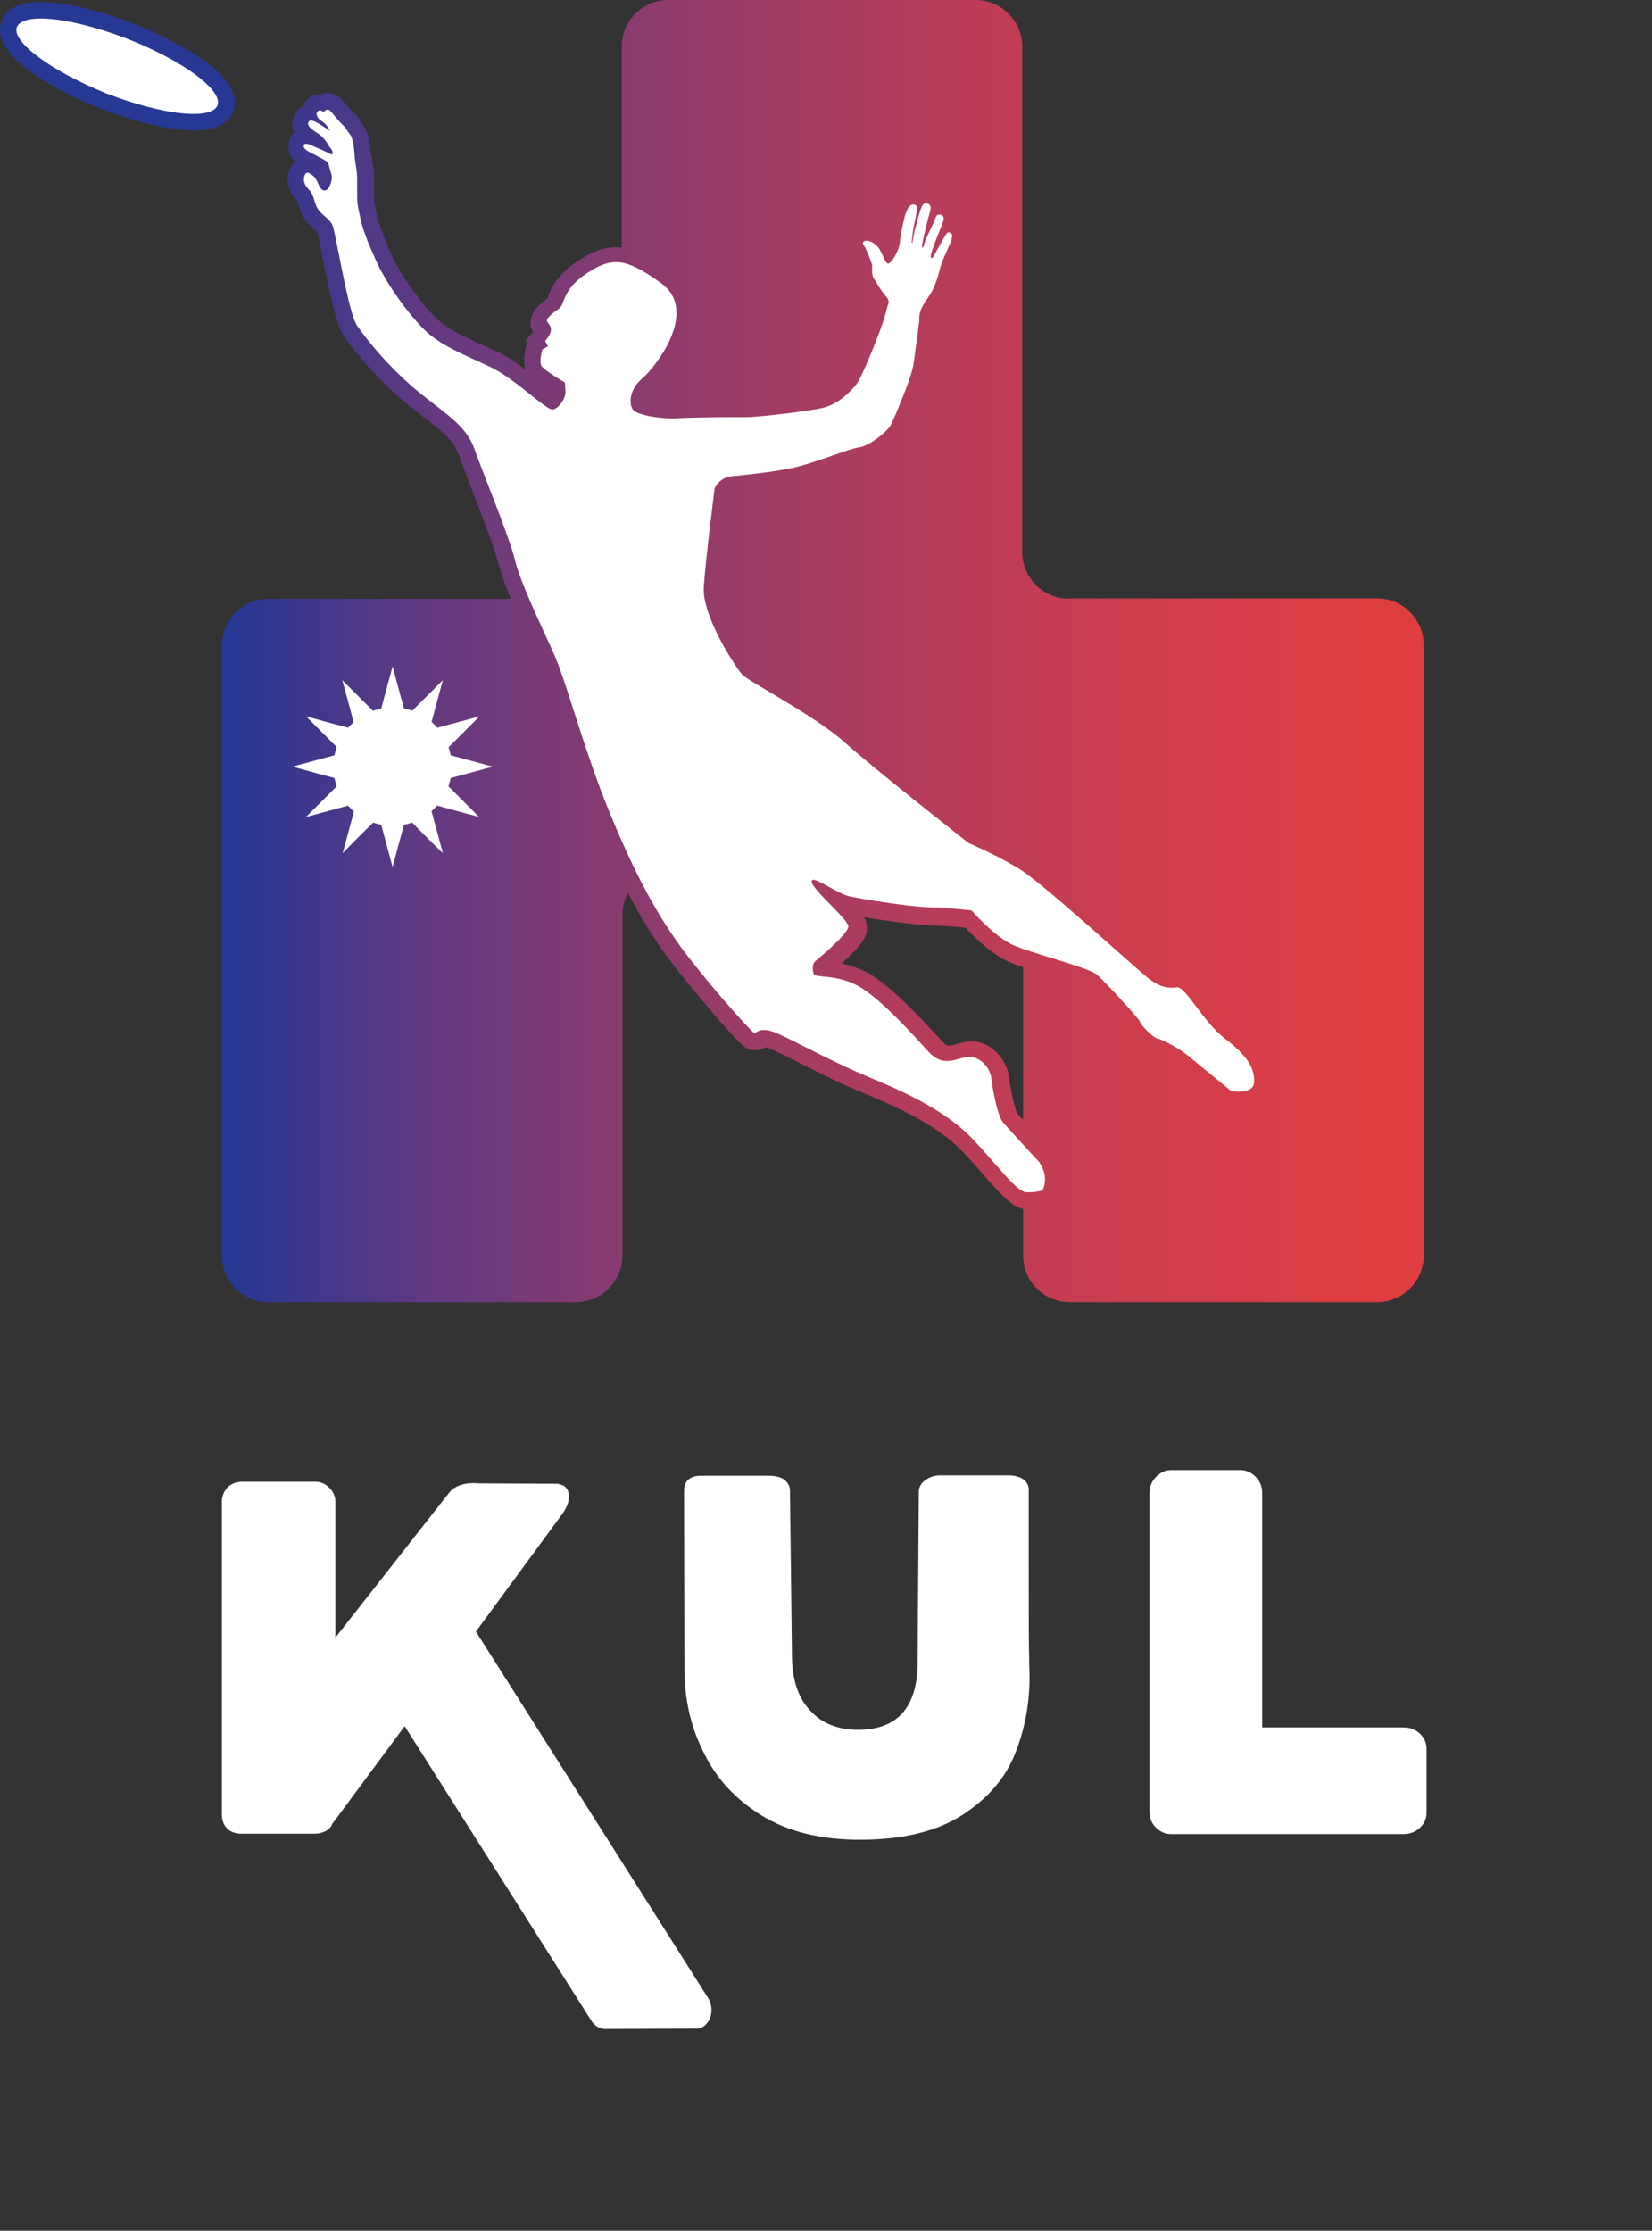 <?xml version="1.0" encoding="utf-8"?>
<!-- Generator: Adobe Illustrator 22.0.1, SVG Export Plug-In . SVG Version: 6.00 Build 0)  -->
<svg version="1.1" id="Layer_1" xmlns="http://www.w3.org/2000/svg" xmlns:xlink="http://www.w3.org/1999/xlink" x="0px"
	y="0px" viewBox="0 0 410.3 554" style="enable-background:new 0 0 410.3 504;" xml:space="preserve">
	<rect x="0" y="0" width="410.3" height="554" fill="#333333" stroke="none"/>
	<style type="text/css">
		.st0 {
			fill: url(#SVGID_1_);
		}

		.st1 {
			fill: #FFFFFF;
		}

		.st2 {
			fill: url(#SVGID_2_);
		}

		.st3 {
			fill: url(#SVGID_3_);
		}
	</style>
	<linearGradient id="SVGID_1_" gradientUnits="userSpaceOnUse" x1="59.711" y1="161.665" x2="442.766" y2="161.665">
		<stop offset="0" style="stop-color:#283895" />
		<stop offset="9.481966e-03" style="stop-color:#2E3892" />
		<stop offset="0.126" style="stop-color:#643980" />
		<stop offset="0.245" style="stop-color:#883B70" />
		<stop offset="0.366" style="stop-color:#A53C62" />
		<stop offset="0.487" style="stop-color:#BE3D56" />
		<stop offset="0.61" style="stop-color:#D13D4B" />
		<stop offset="0.735" style="stop-color:#DE3E41" />
		<stop offset="0.864" style="stop-color:#E63E3C" />
		<stop offset="1" style="stop-color:#E93E3A" />
	</linearGradient>
	<path class="st0" d="M265.5,148.7c-6.4,0-11.6-5.2-11.6-11.6V11.6c0-6.4-5.2-11.6-11.6-11.6h-76.3c-6.4,0-11.6,5.2-11.6,11.6v125.5
	c0,6.4-5.2,11.6-11.6,11.6H66.7c-6.4,0-11.6,5.2-11.6,11.6v151.5c0,6.4,5.2,11.6,11.6,11.6h76.3c6.4,0,11.6-5.2,11.6-11.6v-84.6
	c0-6.4,5.2-11.6,11.6-11.6h76.3c6.4,0,11.6,5.2,11.6,11.6v84.6c0,6.4,5.2,11.6,11.6,11.6h76.3c6.4,0,11.6-5.2,11.6-11.6V160.2
	c0-6.4-5.2-11.6-11.6-11.6H265.5z" />
	<!-- KUL Letters -->
	<g class="st1">
		<path d="M176.7,499.1c0,1.3-0.3,2.4-1,3.2c-0.6,0.9-1.5,1.4-2.5,1.5l-22.9,0.1c-1.3,0-2.3-0.6-3.2-1.7l-46.6-73.5l-18,24.3
		c-0.3,0.8-0.9,1.4-1.7,1.8c-0.8,0.4-1.7,0.6-2.6,0.6H60c-1.5,0-2.7-0.4-3.6-1.3c-0.9-0.9-1.3-2.1-1.3-3.6V373
		c0-1.4,0.5-2.6,1.4-3.6c0.9-0.9,2.1-1.4,3.6-1.4h18.2c1.4,0,2.5,0.5,3.5,1.5c1,1,1.5,2.1,1.5,3.5v33.7l28.1-35.8
		c1.5-2,4.1-2.8,7.6-2.5l19.6,0.1h-0.1c1.9,0.3,2.8,1.3,2.8,3.2c0,1.3-0.5,2.6-1.5,4.1l-21.6,29.4l57.8,91.2
		C176.4,497.2,176.7,498.1,176.7,499.1z" />
		<path d="M170,414.6l-0.1-44.3c0-2.5,1.4-3.8,4.3-3.8h16.7c1.7,0,3,0.3,3.9,1c0.9,0.7,1.4,1.6,1.4,2.8l0.5,41.5
		c0.1,5.5,1.6,9.9,4.5,13c2.9,3.2,6.9,4.8,11.9,4.8c9.8,0,14.8-5.6,14.8-16.8l0.3-42.3c0-1.1,0.5-2.1,1.6-2.9
		c1.1-0.8,2.3-1.2,3.8-1.2h16.9c1.6,0,2.9,0.4,3.8,1.1c0.9,0.7,1.3,1.7,1.2,3v18.8c0,11.7,0,19,0.1,21.9c0,2.9,0.1,4.4,0.1,4.6
		c0.1,6.9-1.1,13.4-3.5,19.5c-2.4,6.2-6.8,11.3-13.1,15.4c-6.3,4.1-14.8,6.2-25.5,6.2c-9.8,0-17.9-2-24.4-6
		c-6.5-4-11.3-9.2-14.4-15.6C171.6,429,170,422.1,170,414.6z" />
		<path d="M290.9,455.5c-1.4,0-2.7-0.5-3.8-1.6c-1.1-1.1-1.6-2.4-1.6-4v-79c0-1.6,0.5-3,1.6-4.1c1.1-1.1,2.3-1.7,3.8-1.7h17.2
		c1.4,0,2.7,0.6,3.8,1.7c1.1,1.1,1.6,2.5,1.6,4.1V429h35c1.6,0,3,0.5,4.1,1.5c1.1,1,1.7,2.3,1.7,3.8v16c0,1.4-0.6,2.7-1.7,3.7
		c-1.1,1-2.5,1.5-4.1,1.5h-54.2L290.9,455.5z" />
	</g>
	<g>
		<g>
			<path class="st1" d="M48.2,30.3c-5.6,0-14-2-22.4-5.3c-6.8-2.7-13-5.9-17.3-9.1c-5.2-3.8-7.2-7.2-6.1-10c0.9-2.2,3.5-3.4,7.8-3.4
			c5.6,0,14,2,22.4,5.3c12.9,5,25.7,13.2,23.4,19.1C55.1,29.1,52.4,30.3,48.2,30.3z" />
			<linearGradient id="SVGID_2_" gradientUnits="userSpaceOnUse" x1="59.711" y1="16.423" x2="442.766"
				y2="16.423">
				<stop offset="0" style="stop-color:#283895" />
				<stop offset="9.481966e-03" style="stop-color:#2E3892" />
				<stop offset="0.126" style="stop-color:#643980" />
				<stop offset="0.245" style="stop-color:#883B70" />
				<stop offset="0.366" style="stop-color:#A53C62" />
				<stop offset="0.487" style="stop-color:#BE3D56" />
				<stop offset="0.61" style="stop-color:#D13D4B" />
				<stop offset="0.735" style="stop-color:#DE3E41" />
				<stop offset="0.864" style="stop-color:#E63E3C" />
				<stop offset="1" style="stop-color:#E93E3A" />
			</linearGradient>
			<path class="st2" d="M10.1,4.6c5.2,0,13.1,1.8,21.7,5.1C45.5,15.1,55.5,22.5,54,26.2c-0.6,1.4-2.7,2.1-5.9,2.1
			c-5.2,0-13.1-1.8-21.7-5.1C12.8,17.7,2.8,10.4,4.2,6.7C4.8,5.3,6.9,4.6,10.1,4.6 M10.1,0.5L10.1,0.5c-5.2,0-8.4,1.6-9.7,4.7
			C-1,9,1.3,13.1,7.3,17.6c4.5,3.3,10.8,6.6,17.8,9.4c8.8,3.4,17.2,5.4,23.1,5.4c5.2,0,8.4-1.6,9.7-4.7c1.5-3.8-0.8-7.9-6.8-12.4
			C46.5,12,40.2,8.6,33.2,5.9C24.5,2.5,16,0.5,10.1,0.5L10.1,0.5z" />
		</g>
		<g>
			<!-- White Space for player -->
			<path class="st1"
				d="M255.6,298.2c-0.3,0-0.5,0-0.8,0c-2.5-0.1-4.8-2.7-9.5-8c-1.5-1.8-3.3-3.7-5.1-5.7
			c-6.3-6.7-16.3-11.4-25.2-15c-5.9-2.4-11.8-5.4-16.6-7.9c-3.4-1.7-6.3-3.2-7.4-3.5c-0.5-0.1-0.9-0.2-1.3-0.2
			c-0.5,0-0.7,0.1-0.9,0.3c-0.3,0.2-0.7,0.4-1.2,0.5l-0.1,0h-0.1c-2.6,0-18-19.6-18.2-19.8c-7.3-9.4-13.1-20-20-36.8
			c-3.5-8.5-6.4-17.7-8.8-25.1c-1.8-5.7-3.4-10.6-4.7-13.5c-0.6-1.4-1.4-3-2.2-4.8c-2.9-6.3-6.5-14.2-7.7-19.2
			c-1-3.9-4.2-12.2-6.8-18.9c-1.3-3.5-2.5-6.5-3.2-8.4c-1.5-4.3-4.4-6.5-9.6-10.5c-1-0.8-2.1-1.6-3.3-2.6C94.3,92.2,88.6,84.3,87,82
			c-1.5-2.2-3-9.4-4.9-18.5c-0.6-2.9-1.2-6.1-1.5-6.7c-0.2-0.5-0.7-1-1.4-1.5c-0.7-0.6-1.4-1.2-2-2.1c-0.6-1-0.9-1.9-1.2-2.8
			c-0.2-0.7-0.4-1.4-0.8-1.8c-0.1-0.1-0.2-0.3-0.3-0.4c-0.6-0.7-1.3-1.6-1.5-2.9c-0.1-0.7,0-2.3,0.9-3.4c0.5-0.6,1.3-0.9,2-0.9
			c0.4,0,0.8,0.1,1.1,0.2c1.5,0.7,2.3,1.5,2.9,2.7c-0.1-0.2-0.2-0.5-0.3-0.8l-0.1-0.3c-0.1-0.3-0.2-0.6-0.2-1c0-0.1,0-0.1,0-0.2
			c-0.3-0.2-1-0.5-1.3-0.7c-0.3-0.2-0.6-0.3-0.8-0.4c-0.1-0.1-0.3-0.2-0.5-0.3c-1.3-0.6-3.5-1.6-3.5-3.8c0-0.8,0.2-1.4,0.7-1.9
			c0.5-0.5,1.2-0.8,1.9-0.8c0,0,0.1,0,0.1,0c-0.9-0.7-1.6-1.7-1.7-2.9c0-0.6,0.1-1.6,1.3-2.4c0.3-0.2,0.5-0.3,0.9-0.4
			c0.1-0.4,0.2-0.8,0.5-1.2c0.5-0.8,1.4-1.3,2.3-1.3c0.2,0,0.3,0,0.5,0c0.4-0.2,0.9-0.4,1.3-0.4c0.7,0,1.4,0.3,2,0.9
			c0.4,0.5,0.8,0.9,1.2,1.4c0.7,0.8,1.4,1.6,2.1,2.3c0.7,0.6,1,1.2,1.2,1.6l0.2,0.3c0.1,0.1,0.2,0.2,0.3,0.3c0.3,0.4,0.7,0.9,1,1.7
			c0.4,1.4,0.6,2.9,0.7,4.3l0.1,0.9c0.1,0.6,0.2,1.2,0.3,1.7c0.2,1.1,0.4,2.3,0.4,3.6c0,1.7,0,3.3,0,5c0,0.9,0.2,2,0.5,3
			c0.1,0.5,0.2,1,0.3,1.4c0.3,1.4,0.7,2.5,1.2,3.8c0.2,0.5,0.4,1,0.6,1.6c0.5,1.1,1.1,2.5,1.5,3.6c2.4,5.9,7.8,13.3,11.6,17.2
			c3.3,3.3,7.9,5.4,12.8,7.6c1.1,0.5,2.2,1,3.3,1.5c3.5,1.7,7.4,4.7,10.4,7.2c1.5,1.2,3.3,2.7,4.2,3.1c0.5-0.4,1.1-1.4,1.2-1.9
			c0-0.3,0-0.9,0-1.4c-2.3-1.4-4.8-3.1-5.5-4.2c-1.1-1.8-0.4-4.7,0-5.8l0.3-0.8l0.3-0.2l-0.4-0.7l0.9-1.1c0.4-0.5,0.9-1.3,1-1.5
			c0,0-0.2-0.3-0.3-0.4l-0.3-0.4c-1.6-2.5,1.7-4.8,3.5-6.1c0,0,0.1-0.5,0.3-0.8c0.7-1.8,1.9-4.9,6.6-7.9c2.9-1.9,5.5-3.2,8.4-3.2
			c3.4,0,7,1.7,12.5,5.7c2.9,2.1,4.4,5,4.6,8.5c0.3,7.7-6.6,16-9.2,18.2c-2.4,2-2.4,4.1-2.1,5c0.9,0.6,4.6,1.4,8,1.4
			c0.3,0,0.7,0,0.9,0c2.5-0.2,10.2-0.3,14.8-0.3c1.5,0,2.7,0,3.1,0l0,0c2.1,0,14.6-1.4,18.3-2.2c2.8-0.6,5.6-3.1,7.3-5.2
			c0.8-1.1,4.4-9.4,5.9-14.2l0.8-2.6c0.2-1.1,0.4-1.8,0.6-2.2c0,0,0,0,0-0.1c-0.5-0.6-1.2-1.5-2.1-3c-1.3-2-1.5-2.4-1.6-2.7
			c-0.1-0.3-0.2-0.8-0.3-1.6c0-0.8,0-1.2,0-1.5c-0.1-0.2-0.3-0.8-0.7-1.8c-0.5-1.4-0.8-1.9-0.9-2.1c-0.4-0.6-0.6-1.1-0.7-1.7
			c-0.1-0.8,0.2-1.5,0.8-2.1c0.6-0.5,1.3-0.7,2-0.7c0,0,0,0,0,0c0.6,0,1.1,0.1,1.7,0.3c0.5,0.2,1,0.4,1.4,0.8
			c0.4,0.3,0.8,0.7,1.2,1.1c0.4,0.4,0.8,1.1,1.3,2.1c0.1-0.2,0.2-0.4,0.3-0.7c0.2-0.5,0.3-1,0.4-1.4c0-0.6,0.2-1.6,0.5-3
			c0.2-1.3,0.5-2.4,0.7-3.3c0.3-1,0.5-1.8,0.8-2.3c0.3-0.7,0.6-1.2,1-1.6c0.4-0.4,0.9-0.8,1.6-0.9c0.3-0.1,0.6-0.1,0.9-0.1
			c0.5,0,0.9,0.1,1.3,0.3c0.3-0.2,0.6-0.4,1-0.5l0.3-0.1l0.4,0c0.3,0,0.6,0,1,0.1c1.3,0.3,1.7,1,2.1,1.8l0.1,0.2l0,0.3
			c0,0.1,0,0.2,0,0.3c0,0,0.1,0,0.1,0c0.2,0,0.5,0,0.7,0.1c0.6,0.2,1.1,0.4,1.4,0.7c0.5,0.5,0.8,1.1,1,1.7c0.1,0.3,0.1,0.8-0.1,1.5
			c0,0.1,0,0.2-0.2,0.6c0.5,0.1,1,0.4,1.5,0.8c0.8,0.8,0.9,1.5,0.9,2c0,0.4-0.1,0.9-0.3,1.6c-0.1,0.4-0.4,1.1-1.5,3.6
			c-0.9,2.1-1.3,3.1-1.4,3.5c-0.2,0.9-0.5,1.9-0.9,3c-0.4,1.1-0.8,2-1.1,2.7c-0.4,0.7-0.9,1.5-1.5,2.4c-0.5,0.7-0.9,1.3-1.2,1.9
			c-0.2,0.4-0.3,0.7-0.4,1.1c-0.1,0.5-0.1,0.9-0.1,1.3l0,0.2l-0.8,6.2l0,0c-0.2,1.8-0.5,3.6-0.8,5.2c-0.8,4-5.1,13.8-5.8,15.2
			c-1.1,2.2-6.1,6.2-9.3,6.6c-1.1,0.1-3.9,1.1-6.6,2c-2.6,0.9-5.5,1.9-8,2.6c-4.6,1.2-11.7,2-15.6,2.3l-1.7,0.2
			c-1.2,0.1-1.9,1.1-2.3,1.5c-0.3,2.7-2.2,17.4-2.6,24c-0.4,6.3,7.4,18.5,9,20.3c0.5,0.5,3.6,2.4,6.4,4c6,3.6,14.2,8.5,18.9,12.6
			c6.7,6,28.3,23,30.6,24.9c1.4,0.6,7.6,3.3,13,6.7c4.2,2.6,16.5,13.5,24.6,20.8c3.5,3.1,6.2,5.5,7.1,6.2c2.3,1.8,3.6,2,4.8,2
			c0.4,0,0.7,0,1.1-0.1l0.3,0c2.1,0,3.7,2.1,6.3,5.6c1.9,2.5,4.3,5.7,6.8,7.7c5.7,4.4,8,7.8,8,12.2c0,1.1-0.4,4.6-5.9,4.6
			c-1.2,0-2.1-0.2-2.3-0.2l-0.5-0.1l-0.4-0.3c0,0-9-7.3-11-8.9c-1.9-1.5-5.7-3.4-6.5-3.6c-1.6-0.3-4.8-3.4-5.7-5.2l0,0
			c-0.7-1.2-8.3-9.3-10.2-11c-1-0.8-6.7-2.5-10.6-3.7c-3.9-1.2-7.7-2.4-9.8-3.3c-4.2-1.9-8.9-6.8-10.5-8.5c-1.8-0.2-6.3-0.6-9.9-0.7
			c-5-0.1-17-2.1-19.9-2.7c-0.6-0.1-1.3-0.4-2-0.7c3,3.1,4.1,4.4,4.3,5.8c0.2,1.7-1,3.7-8.3,10c-0.2,0.2-0.4,0.4-0.6,0.5
			c0,0,0,0.1,0,0.2c0.2,0,0.5,0,0.7,0.1c2.2,0.2,5.9,0.6,9.6,2.7c5.5,3.1,13.7,12,17.6,16.3l0.3,0.4c1.4,1.5,2.4,1.7,3.1,1.7
			c0.7,0,1.6-0.2,2.4-0.5c0.8-0.2,1.6-0.4,2.4-0.5c0.2,0,0.5,0,0.7,0c4,0,7,3.6,7.4,7.1c0.4,3.6,1.6,9,2.4,9.9
			c1.4,1.6,8.9,9.8,9,9.9l0.1,0.1l0.1,0.1c3.4,5,0.9,9.1,0.8,9.2l-0.4,0.6l-0.7,0.2C259.4,297.7,257.9,298.2,255.6,298.2z" />
			<linearGradient id="SVGID_3_" gradientUnits="userSpaceOnUse" x1="59.711" y1="161.665" x2="442.766"
				y2="161.665">
				<stop offset="0" style="stop-color:#283895" />
				<stop offset="9.481966e-03" style="stop-color:#2E3892" />
				<stop offset="0.126" style="stop-color:#643980" />
				<stop offset="0.245" style="stop-color:#883B70" />
				<stop offset="0.366" style="stop-color:#A53C62" />
				<stop offset="0.487" style="stop-color:#BE3D56" />
				<stop offset="0.61" style="stop-color:#D13D4B" />
				<stop offset="0.735" style="stop-color:#DE3E41" />
				<stop offset="0.864" style="stop-color:#E63E3C" />
				<stop offset="1" style="stop-color:#E93E3A" />
			</linearGradient>
			<!-- player outline -->
			<path class="st3" d="M81.4,27.2c0.1,0,0.3,0.1,0.5,0.2c1.2,1.3,2.1,2.6,3.4,3.8c0.6,0.5,0.7,0.9,1.1,1.5c0.4,0.6,0.8,0.9,1,1.6
			c0.5,1.6,0.6,3.3,0.7,4.9c0.2,1.8,0.6,3.3,0.6,5.1c0,1.7,0,3.3,0,5c0,1.6,0.5,3.3,0.8,4.9c0.4,2.1,1.1,3.7,1.8,5.7
			c0.5,1.2,1.1,2.6,1.6,3.7c2.4,5.9,7.8,13.5,12.1,17.9c4.3,4.4,10.4,6.6,16.7,9.6c6.2,2.9,13.7,10.6,15.5,10.6c0,0,0.1,0,0.1,0
			c1.7-0.3,3-2.9,3.1-3.8c0.1-0.9-0.1-2.9-0.1-2.9s-5-2.9-5.8-4.1c-0.7-1.1,0.2-4.1,0.2-4.1l1.4-0.8l-0.7-1.3c0,0,1.3-1.5,1.4-2.5
			c0.2-1-0.4-1.6-0.9-2.3c-0.5-0.8,1.6-2.3,3-3.3c1.4-1,0.7-4.7,6.8-8.7c2.7-1.8,4.9-2.8,7.3-2.8c2.9,0,6.2,1.6,11.3,5.3
			c9.3,6.9-1.4,20.7-4.7,23.5c-3.3,2.8-3.4,6.2-2.5,7.7c0.8,1.4,6.2,2.3,9.7,2.3c0.4,0,0.8,0,1.1,0c2.5-0.2,10.2-0.3,14.6-0.3
			c1.5,0,2.6,0,3,0c0,0,0.1,0,0.2,0c2.2,0,14.8-1.4,18.6-2.3c4-0.9,7.2-4.3,8.5-6c1.1-1.4,4.9-10.6,6.4-15l0,0l0.5-1.6l0,0l0.3-1
			c0.3-1.6,0.7-2.2,0.7-2.7c0-0.5-0.2-0.9-0.7-1.4c-0.4-0.5-1.1-1.4-1.9-2.7c-0.8-1.3-1.3-2.1-1.3-2.2c-0.1-0.2-0.1-0.6-0.2-1.1
			c0-0.5,0-0.9,0-1.1c0-0.2,0-0.4,0-0.7c-0.1-0.3-0.3-1-0.8-2.2c-0.5-1.2-0.8-2-1.1-2.4c-0.3-0.4-0.4-0.7-0.4-0.8
			c0-0.1,0-0.2,0.2-0.4c0.1-0.1,0.4-0.2,0.7-0.2c0,0,0,0,0.1,0c0.3,0,0.6,0.1,0.9,0.2c0.3,0.1,0.6,0.3,0.9,0.5
			c0.3,0.2,0.6,0.5,0.9,0.8c0.3,0.3,0.7,1,1.2,2.1c0.5,1.1,0.8,1.7,1,1.8c0.1,0.2,0.3,0.3,0.4,0.3c0,0,0,0,0,0
			c0.1,0,0.3-0.1,0.6-0.4c0.3-0.3,0.6-0.7,0.9-1.2c0.3-0.5,0.6-1.1,0.9-1.8c0.3-0.7,0.4-1.3,0.5-1.9c0-0.6,0.2-1.5,0.4-2.8
			c0.2-1.2,0.5-2.3,0.7-3.2c0.2-0.9,0.5-1.6,0.7-2c0.2-0.5,0.4-0.8,0.6-1c0.2-0.2,0.4-0.3,0.7-0.4c0.1,0,0.2,0,0.3,0
			c0.1,0,0.3,0,0.4,0.1c0.2,0.1,0.4,0.3,0.4,0.5c0.1,0.2,0.1,0.5,0,1c-0.1,0.5-0.2,1.3-0.5,2.6c-0.3,1.3-0.5,2.5-0.6,3.6l-0.2,1.6
			c0,0,0,0.1,0.1,0.1c0,0,0,0,0,0c0.1,0,0.1,0,0.1-0.1c0,0,0.3-1.6,0.3-1.6c0.2-1.1,0.5-2.3,0.9-3.7c0.4-1.4,0.7-2.4,0.9-3
			c0.2-0.6,0.4-0.9,0.6-1.1c0.1-0.1,0.3-0.2,0.5-0.3c0,0,0,0,0.1,0c0.1,0,0.3,0,0.5,0.1c0.4,0.1,0.5,0.2,0.7,0.7c0,0,0.1,0.3,0,0.8
			c-0.1,0.5-0.6,2.2-0.6,2.2c-0.4,1.7-0.8,3.3-1.1,4.6c-0.3,1.3-0.4,2.1-0.4,2.2c0,0.3,0,0.4,0.1,0.4c0.1,0,0.2-0.1,0.2-0.2
			c0.1-0.1,0.3-0.9,0.3-0.9c0.2-0.6,0.6-1.7,1.4-3.2c0.7-1.6,1.2-2.5,1.3-2.9c0.1-0.4,0.2-0.6,0.4-0.8c0.1-0.1,0.2-0.2,0.4-0.2
			c0.1,0,0.1,0,0.2,0c0.1,0,0.2,0,0.3,0c0.2,0.1,0.4,0.1,0.5,0.3c0.1,0.1,0.2,0.3,0.3,0.5c0,0,0,0.2-0.1,0.7
			c-0.1,0.5-1.5,3.9-1.5,3.9c-1.1,2.8-1.6,4.4-1.6,4.7c-0.1,0.6,0.1,0.7,0.2,0.7c0.1,0,0.3-0.1,0.3-0.2c0.1-0.1,1.7-3,1.7-3
			c1.1-2,1.7-3,1.9-3.1c0.1,0,0.2-0.1,0.3-0.1c0,0,0,0,0.1,0c0.1,0,0.3,0.1,0.5,0.3c0.2,0.2,0.3,0.4,0.3,0.6c0,0.2-0.1,0.5-0.2,1
			c-0.1,0.4-0.6,1.5-1.4,3.3c-0.8,1.8-1.3,3.1-1.5,4c-0.2,0.9-0.5,1.8-0.8,2.8c-0.4,1-0.7,1.8-1,2.4c-0.3,0.6-0.8,1.3-1.3,2.1
			c-0.6,0.8-1,1.5-1.3,2.1c-0.3,0.6-0.5,1.2-0.6,1.8c-0.1,0.6-0.1,1.1-0.1,1.7l-0.4,3.1l0,0c-0.4,2.8-0.7,5.5-1.1,8
			c-0.7,3.6-4.7,13-5.6,14.7c-0.9,1.7-5.4,5.2-7.8,5.5c-2.4,0.3-9.6,3.3-14.9,4.7c-5.2,1.4-14.3,2.2-17,2.5c-2.7,0.3-4,2.9-4,2.9
			s-2.2,17.2-2.7,24.5c-0.5,7.4,8,20.1,9.5,21.8c1.5,1.7,18.2,10.3,25.4,16.8c7.2,6.5,30.9,25.1,30.9,25.1s7.1,3,12.9,6.6
			c5.8,3.7,28.4,24.3,31.5,26.8c2.5,2,4.3,2.5,6,2.5c0.4,0,0.9,0,1.3-0.1c0,0,0.1,0,0.1,0c2.2,0,6.4,8.6,11.9,12.8
			c5.5,4.2,7.2,7.1,7.2,10.6c0,2.1-2.2,2.5-3.9,2.5c-1,0-1.9-0.2-1.9-0.2s-9-7.4-11-9c-2-1.6-6.1-3.8-7.3-4
			c-1.2-0.3-4.3-3.6-4.3-4.2c-0.1-0.6-8.6-9.8-10.6-11.6c-2-1.8-16.2-5.3-20.9-7.4c-4.7-2.1-10.3-8.6-10.3-8.6s-6.2-0.7-10.8-0.8
			c-4.7-0.1-16.4-2-19.6-2.7c-2.6-0.6-7.5-4.1-8.9-4.1c-0.3,0-0.4,0.1-0.4,0.5c0.2,2,8.9,9.2,9.1,11c0.2,1.8-7.6,8.2-8.3,8.8
			c-0.7,0.7-0.6,2.1-0.3,3.1c0.3,1,5.7,0,11.1,3c5.4,3,13.7,12.2,17.4,16.3c1.7,1.8,3.2,2.3,4.6,2.3c1.8,0,3.4-0.8,5.1-1
			c0.2,0,0.3,0,0.5,0c2.8,0,5.1,2.8,5.4,5.2c0.3,2.6,1.5,9.4,2.9,11c1.4,1.7,9,9.9,9,9.9c2.7,4,0.8,7,0.8,7s-1.3,0.5-3.3,0.5
			c-0.2,0-0.5,0-0.7,0c-2.4-0.1-7-6.5-13.2-13.1c-6.2-6.6-15.5-11.2-25.9-15.5c-10.4-4.3-21.3-10.6-24.2-11.4
			c-0.7-0.2-1.3-0.3-1.8-0.3c-1.5,0-2.1,0.7-2.4,0.8l0,0c-0.4,0-8.7-9-16.5-19c-7.8-10.1-13.6-21.4-19.7-36.3
			c-6.1-14.9-10.5-31.8-13.5-38.6c-3-6.8-8.3-17.5-9.8-23.6c-1.5-6.1-8-21.7-10-27.4c-2-5.7-6.1-8.1-13.5-14
			C97,91.7,91.5,84.9,88.7,80.9c-2.2-3.1-5.3-23-6.1-24.9c-0.8-1.8-2.5-2.4-3.6-4c-1-1.5-0.9-3.3-2.1-4.7c-0.6-0.7-1.3-1.4-1.4-2.4
			c-0.1-0.6,0.1-2,0.9-2c0.1,0,0.2,0,0.3,0.1c1.1,0.5,1.6,1.1,2.1,2.1c0.4,0.8,0.8,2.2,1.8,2.2c0,0,0.1,0,0.1,0
			c1.1-0.1,1.8-2.5,1.7-3.3c0-0.7-0.3-1.3-0.5-2c-0.1-0.4-0.2-1.2-0.4-1.5c-0.5-0.7-2.2-1.4-3-1.9c-0.8-0.5-3-1.2-3.1-2.3
			c0-0.4,0.2-0.6,0.6-0.6c0.8,0,2.3,0.9,2.7,1c1.3,0.5,2.4,1.1,3.7,1.7c0.7-0.7-0.5-1.7-0.8-2.3c-0.6-1-1.1-1.7-2-2.5
			c-0.7-0.6-4.3-2.4-2.7-3.6c0.1,0,0.2-0.1,0.3-0.1c1.1,0,4.1,2.2,4.8,2.6c-0.4-0.6-0.7-1.2-1.2-1.7c-0.5-0.5-1.2-0.8-1.7-1.4
			c-0.3-0.4-0.7-1.1-0.3-1.6c0.2-0.3,0.4-0.4,0.6-0.4c0.3,0,0.7,0.2,1,0.4C80.7,27.5,81,27.2,81.4,27.2 M81.4,23.1L81.4,23.1
			c-0.6,0-1.2,0.1-1.7,0.3c0,0-0.1,0-0.1,0c-1.6,0-3.1,0.8-4,2.2c-0.2,0.3-0.3,0.6-0.5,0.9c-0.1,0.1-0.2,0.2-0.4,0.2
			c-1.4,1-2.1,2.5-2.1,4.1c0,0.7,0.2,1.4,0.5,2c-0.1,0.1-0.2,0.1-0.2,0.2c-0.9,0.9-1.3,2.1-1.3,3.5c0.1,1.6,0.8,2.7,1.7,3.6
			c-0.1,0.1-0.3,0.3-0.4,0.4c-1.3,1.5-1.6,3.6-1.4,5c0.3,1.9,1.3,3.2,2,4c0.1,0.1,0.2,0.2,0.3,0.3c0.1,0.2,0.3,0.7,0.4,1.2
			c0.3,0.9,0.6,2.1,1.4,3.3c0.8,1.2,1.7,1.9,2.4,2.6c0.3,0.2,0.7,0.6,0.8,0.8c0.2,0.8,0.9,3.9,1.3,6.3c2.3,11.5,3.6,17,5.2,19.3
			c1.6,2.3,7.5,10.4,16.5,17.6c1.2,0.9,2.3,1.8,3.3,2.6c5.4,4.2,7.6,6,8.9,9.6c0.7,2,1.9,5,3.2,8.5c2.6,6.6,5.7,14.8,6.7,18.6
			c1.3,5.2,4.8,12.8,7.8,19.5c0.8,1.7,1.5,3.3,2.2,4.8c1.2,2.8,2.8,7.6,4.6,13.3c2.4,7.4,5.3,16.7,8.9,25.2
			c7,16.9,12.8,27.7,20.3,37.2c4.7,6,9,11,11.2,13.5c6.1,6.9,6.7,7.1,8.6,7.1h0.3l0.3,0c0.9-0.1,1.6-0.5,2-0.7c0.1,0,0.3,0,0.6,0.1
			c0.9,0.3,4.1,1.9,7.1,3.4c4.8,2.4,10.8,5.5,16.8,7.9c8.7,3.6,18.4,8.1,24.5,14.5c1.8,1.9,3.6,3.9,5.1,5.7
			c4.7,5.3,7.5,8.5,10.9,8.7c0.3,0,0.6,0,0.9,0c2.6,0,4.4-0.6,4.7-0.7l1.3-0.5l0.7-1.2c1.2-2,2.4-6.6-0.9-11.4l-0.2-0.3l-0.2-0.2
			c-2.1-2.2-7.6-8.2-8.8-9.7c-0.6-1.1-1.6-5.6-2-8.9c-0.5-4.3-4.4-8.9-9.4-8.9h0c-0.3,0-0.6,0-0.9,0.1c-1,0.1-1.9,0.4-2.7,0.6
			c-0.7,0.2-1.4,0.4-1.9,0.4c-0.2,0-0.7,0-1.6-1l-0.3-0.3c-6.4-7-13-13.8-18.1-16.7c-2.4-1.3-4.7-2-6.7-2.4c5.2-4.7,6.6-6.9,6.3-9.4
			c-0.1-0.7-0.3-1.4-0.7-2.1c4.9,0.8,12.6,1.9,16.3,2c3.1,0.1,6.9,0.4,8.9,0.6c2,2.2,6.4,6.5,10.6,8.4c2.2,1,6,2.2,10,3.4
			c3.5,1.1,8.7,2.7,9.9,3.4c1.9,1.8,8.8,9.2,9.7,10.5c0-0.1-0.5-0.7-0.6-1.6c0.3,2.7,4.9,7.1,7.5,7.7c0.9,0.3,4.2,2,5.7,3.2
			c2,1.6,10.9,8.9,11,8.9l0.8,0.7l1,0.2c0.2,0,1.3,0.2,2.6,0.2c5.9,0,8-3.6,8-6.6c0-5-2.5-9.1-8.8-13.8c-2.3-1.8-4.6-4.8-6.4-7.3
			c-2.8-3.7-4.8-6.4-7.9-6.4h-0.2l-0.3,0c-0.3,0-0.6,0.1-0.9,0.1c-0.6,0-1.5,0-3.5-1.6c-0.9-0.7-3.7-3.2-7-6.1
			c-10.8-9.6-20.9-18.4-24.9-21c-5.2-3.3-11.2-6-13-6.7c-3.2-2.5-23.8-18.8-30.3-24.6c-4.8-4.3-13.1-9.3-19.2-12.9
			c-2.5-1.5-5.3-3.1-6-3.7c-2-2.4-8.8-13.4-8.4-18.7c0.4-6.1,2.1-19.5,2.6-23.3c0.2-0.2,0.4-0.3,0.5-0.3c0.4,0,1-0.1,1.7-0.2
			c3.9-0.4,11.2-1.1,15.9-2.4c2.6-0.7,5.5-1.7,8.1-2.6c2.2-0.8,5.3-1.8,6.1-1.9c3.8-0.4,9.4-4.7,10.9-7.7c0.8-1.6,5.2-11.5,6-15.8
			c0.1-0.7,0.2-1.3,0.3-2l0,0l0.8-6.2l0.4-3.1l0-0.4l0-0.4c0-0.2,0-0.5,0-0.8l0-0.1l0-0.1l0,0c0,0,0-0.1,0.1-0.3
			c0.3-0.5,0.6-1.1,1.1-1.7c0.7-0.9,1.2-1.7,1.6-2.5c0.4-0.8,0.8-1.8,1.3-3c0.4-1.2,0.7-2.3,0.9-3.3c0-0.2,0.3-1,1.2-3.1
			c1.1-2.4,1.4-3.3,1.6-3.8c0.3-0.9,0.4-1.6,0.4-2.3c0-0.9-0.3-2.1-1.4-3.3l-0.1-0.1l-0.1-0.1c-0.2-0.2-0.4-0.3-0.6-0.5
			c0-0.4,0-0.9-0.1-1.2c-0.2-1.1-0.7-2-1.5-2.7l-0.1-0.1l-0.1-0.1c-0.5-0.4-1.2-0.8-1.9-1l-0.1,0c-0.5-1-1.4-2.2-3.4-2.7
			c-0.5-0.1-1-0.2-1.5-0.2c-0.4,0-0.7,0-1,0.1l-0.2,0l-0.1,0c-0.2,0.1-0.4,0.1-0.5,0.2c-0.4-0.1-0.8-0.1-1.2-0.1
			c-0.5,0-1,0.1-1.5,0.2c-0.9,0.3-1.8,0.8-2.5,1.5c-0.5,0.6-1,1.3-1.4,2.2c-0.3,0.6-0.6,1.5-0.8,2.6c-0.3,1-0.5,2.2-0.8,3.5
			c0,0.2-0.1,0.5-0.1,0.7c-0.1-0.1-0.2-0.2-0.3-0.2c-0.6-0.4-1.2-0.8-1.9-1c-0.8-0.3-1.6-0.4-2.3-0.4h-0.1l-0.1,0
			c-1.2,0-2.2,0.4-3.1,1.1l-0.1,0.1l-0.1,0.1c-1.1,1-1.6,2.4-1.5,3.8c0.1,1,0.5,1.8,1,2.5c0,0,0.2,0.4,0.8,1.8
			c0.3,0.7,0.4,1.1,0.5,1.3c0,0.4,0,0.8,0,1.4c0.1,1,0.2,1.6,0.4,2.2c0.2,0.6,0.5,1.2,1.8,3.1c0.6,1,1.1,1.7,1.6,2.3
			c-0.1,0.4-0.2,0.8-0.3,1.3l-0.2,0.8l-0.5,1.6l-0.1,0.2c-1.4,4.3-4.7,12.1-5.6,13.5c-1.4,1.8-3.9,4-6.1,4.5
			c-3.5,0.8-15.9,2.2-17.8,2.2c-0.1,0-0.7,0-3.2,0c-4.4,0-12.3,0.1-14.9,0.3c-0.2,0-0.5,0-0.8,0c-2.2,0-4.6-0.4-6-0.8
			c0.1-0.5,0.5-1.3,1.4-2c3.2-2.7,10.2-11.5,9.9-19.8c-0.1-4.1-2-7.6-5.4-10.1c-6-4.4-9.9-6.1-13.8-6.1c-3.4,0-6.3,1.4-9.5,3.5
			c-5.2,3.4-6.6,6.9-7.3,8.9c0,0.1-0.1,0.2-0.1,0.3c-2,1.4-5.8,4.6-3.6,8.3c0,0.1-0.1,0.1-0.1,0.1l-1.9,2.2L131,85l-0.1,0.4
			c-0.5,1.5-1.1,4.1-0.4,6.4c-2.3-1.7-4.7-3.4-7.1-4.5c-1.1-0.5-2.2-1-3.3-1.5c-4.9-2.2-9.2-4.1-12.2-7.2c-3.8-3.9-9-11.1-11.2-16.5
			c-0.5-1.2-1-2.5-1.5-3.7c-0.2-0.5-0.4-1-0.5-1.5c-0.5-1.3-0.9-2.3-1.1-3.5c-0.1-0.5-0.2-1-0.3-1.5c-0.2-0.9-0.4-1.9-0.4-2.6
			c0-1.7,0-3.3,0-5c0-1.5-0.2-2.9-0.4-4c-0.1-0.5-0.2-1.1-0.2-1.6L92,37.8c-0.1-1.4-0.3-3.1-0.8-4.7c-0.4-1.2-1-2-1.4-2.5
			c0-0.1-0.1-0.1-0.1-0.2c0-0.1-0.1-0.1-0.1-0.2c-0.3-0.5-0.7-1.3-1.7-2.1c-0.6-0.6-1.2-1.3-1.9-2.1c-0.4-0.5-0.8-1-1.2-1.4
			C83.9,23.6,82.7,23.1,81.4,23.1L81.4,23.1z" />
		</g>
	</g>
	<!-- star -->
	<g>
		<path class="st1" d="M97.5,205.1c-8.1,0-14.7-6.6-14.7-14.7c0-8.1,6.6-14.7,14.8-14.7c8.1,0,14.6,6.6,14.6,14.7
		C112.2,198.5,105.6,205.1,97.5,205.1z" />
		<path class="st1"
			d="M101.9,203.8c1.9-0.6,3.6-1.6,5.1-3c1,3.7,2,7.4,3,11.1C107.3,209.3,104.6,206.6,101.9,203.8z" />
		<path class="st1" d="M85.1,211.9c1-3.7,2-7.4,3-11.1c1.5,1.4,3.2,2.4,5.1,3C90.4,206.5,87.7,209.2,85.1,211.9z" />
		<path class="st1"
			d="M119.1,177.9c-2.7,2.7-5.4,5.4-8.1,8.1c-0.6-1.9-1.6-3.6-3-5.1C111.7,179.9,115.4,178.9,119.1,177.9z" />
		<path class="st1"
			d="M87.1,180.9c-1.4,1.5-2.4,3.2-3,5.1c-2.7-2.7-5.4-5.4-8.1-8.1C79.6,178.9,83.3,179.9,87.1,180.9z" />
		<path class="st1"
			d="M110.9,194.8c2.7,2.7,5.4,5.4,8.1,8.1c-3.7-1-7.4-2-11.1-3C109.3,198.4,110.3,196.7,110.9,194.8z" />
		<path class="st1" d="M84.1,194.8c0.3,0.9,0.7,1.8,1.2,2.7c0.5,0.9,1.1,1.7,1.8,2.4c-3.7,1-7.4,2-11.1,3
		C78.7,200.2,81.4,197.5,84.1,194.8z" />
		<path class="st1" d="M85,168.9c2.7,2.7,5.4,5.4,8.1,8.1c-1.9,0.6-3.6,1.6-5.1,3C87,176.2,86,172.5,85,168.9z" />
		<path class="st1" d="M107,180c-1.5-1.4-3.2-2.4-5.1-3c2.7-2.7,5.4-5.4,8.1-8.1C109,172.5,108,176.2,107,180z" />
		<path class="st1"
			d="M100.5,204.2c-1,3.7-2,7.4-3,11.1c0,0,0,0,0,0c-1-3.7-2-7.4-3-11.1C96.5,204.6,98.5,204.6,100.5,204.2z" />
		<path class="st1"
			d="M111.3,187.4c3.7,1,7.4,2,11.1,3c0,0,0,0,0,0c-3.7,1-7.4,2-11.1,3C111.7,191.4,111.7,189.4,111.3,187.4z" />
		<path class="st1" d="M72.6,190.4c3.7-1,7.4-2,11.1-3c-0.2,1-0.3,2-0.3,3c0,1,0.1,2,0.3,3C80,192.4,76.3,191.4,72.6,190.4
		C72.6,190.4,72.6,190.4,72.6,190.4z" />
		<path class="st1" d="M97.5,165.5c1,3.7,2,7.4,3,11.1c-2-0.4-4-0.4-6,0C95.5,172.9,96.5,169.2,97.5,165.5
		C97.5,165.5,97.5,165.5,97.5,165.5z" />
	</g>
</svg>